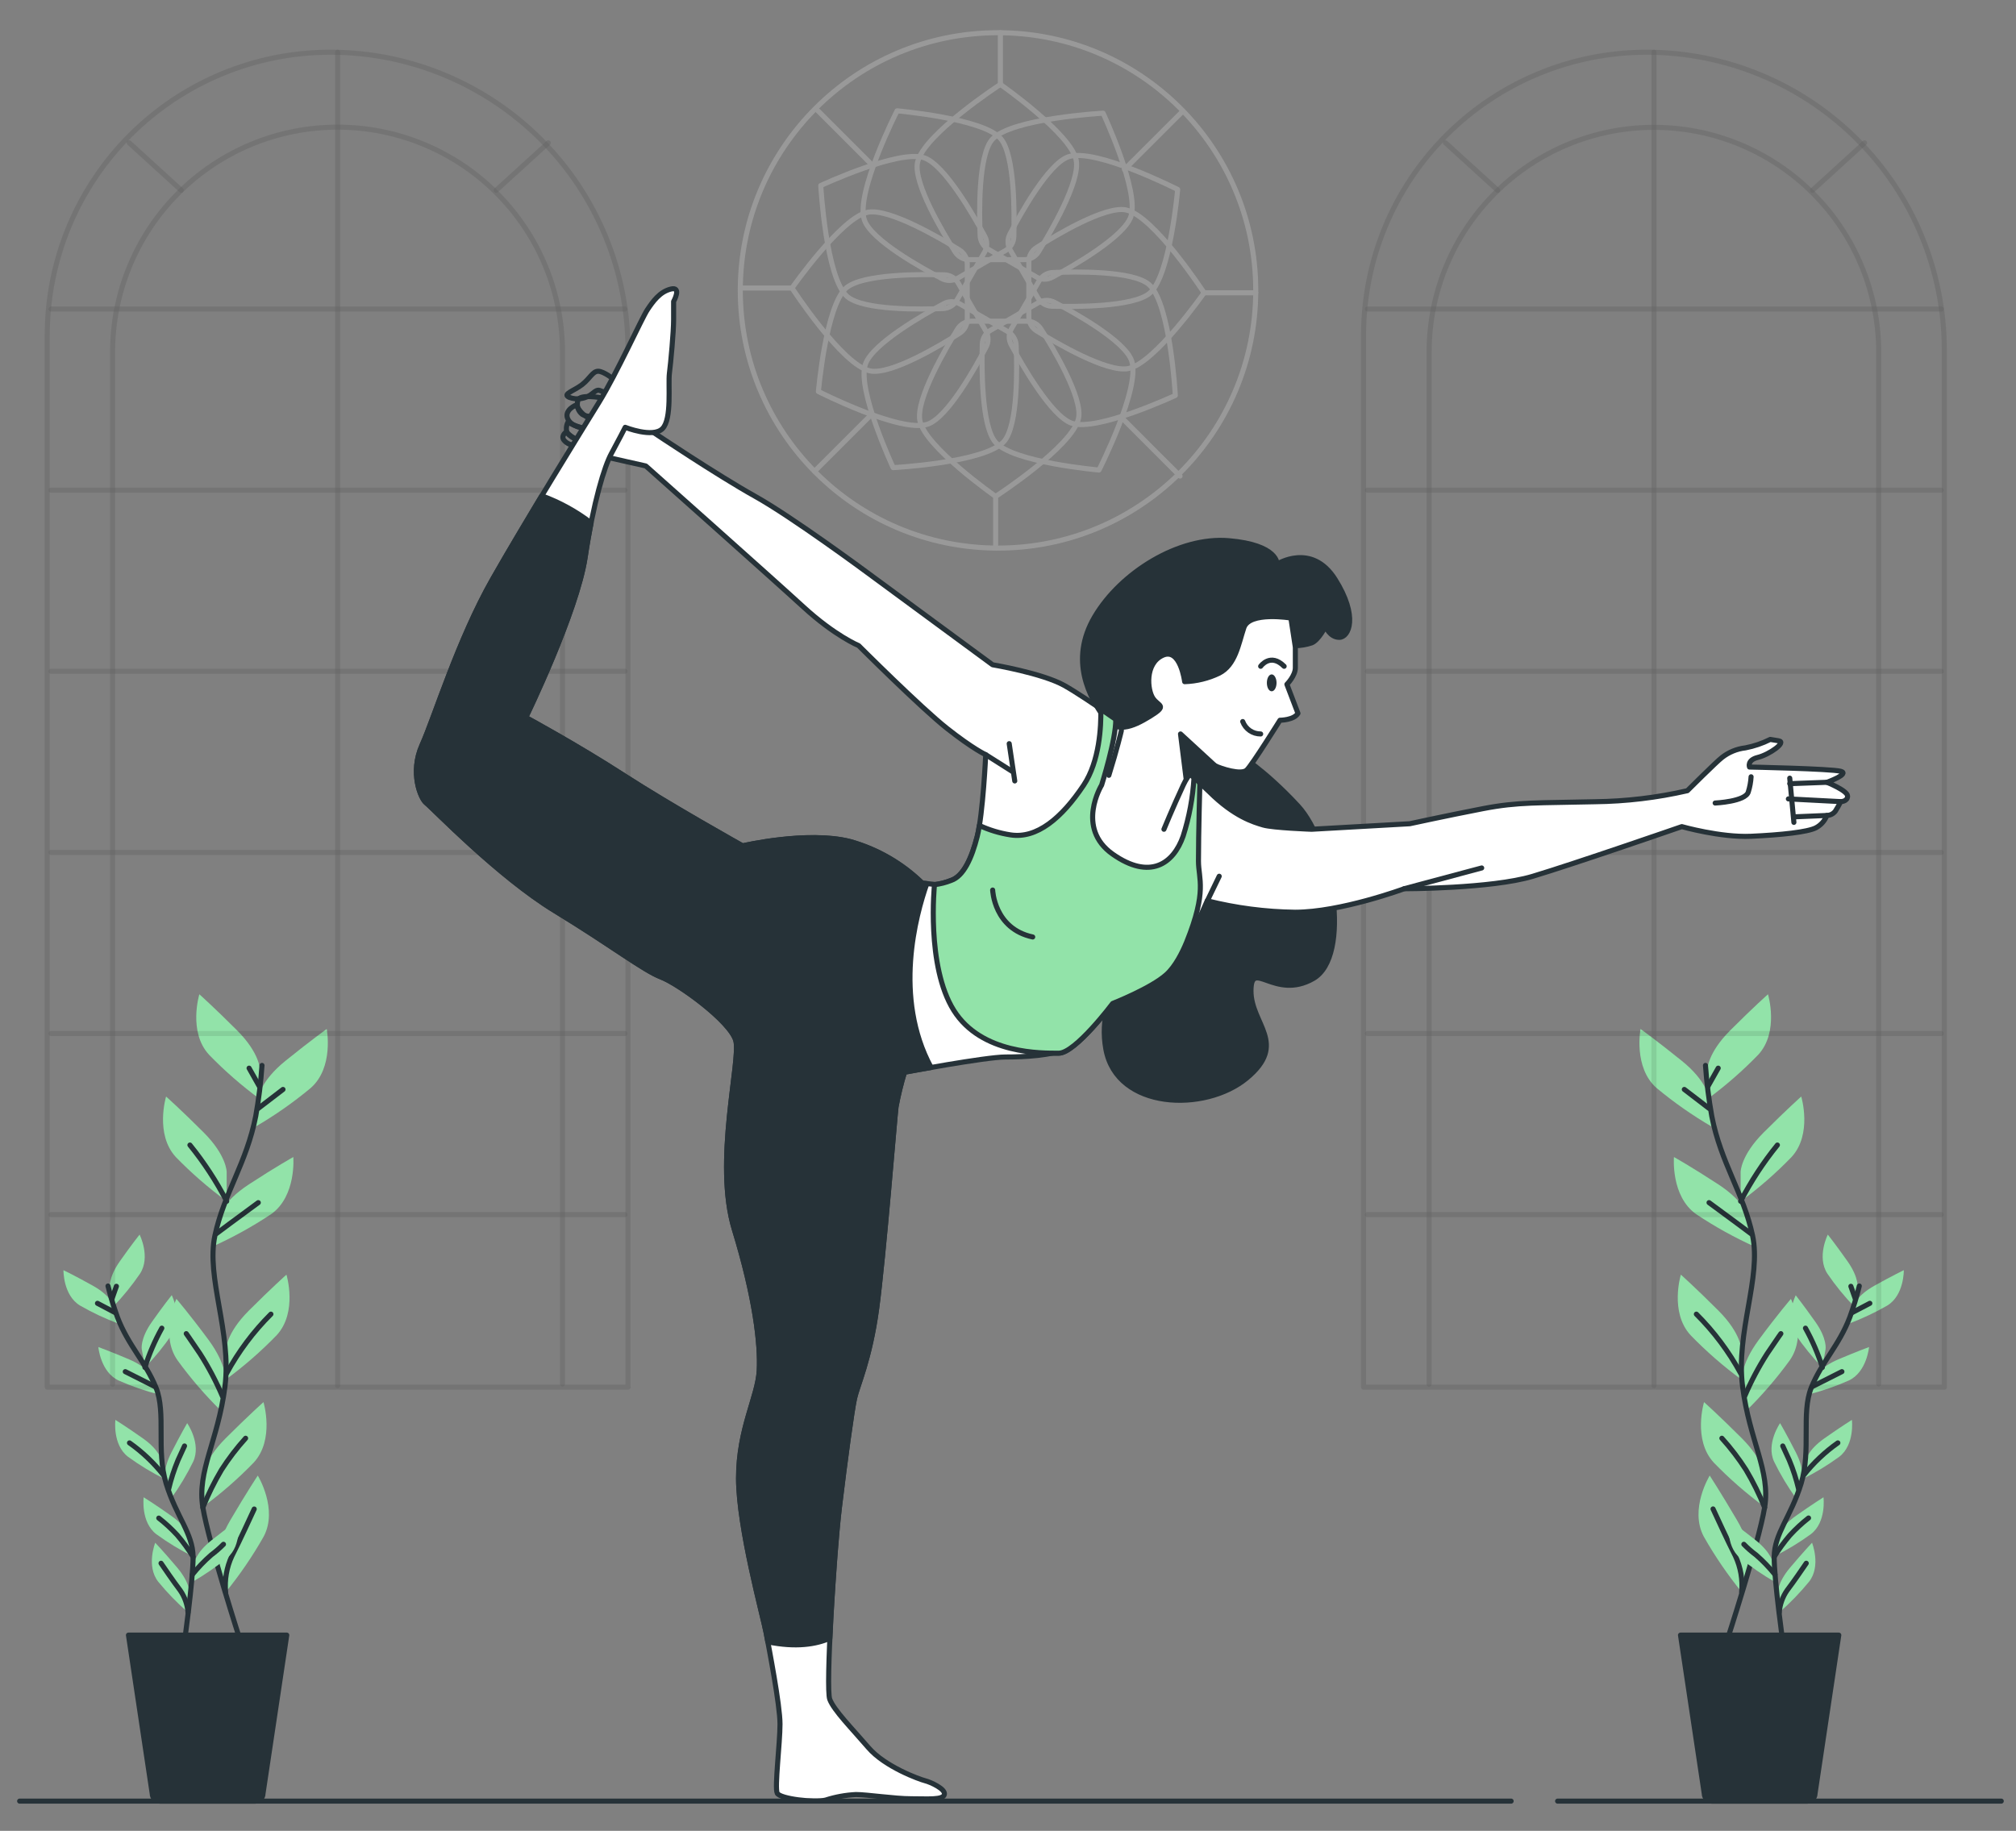 <svg width="120" height="109" viewBox="0 0 120 109" fill="none" xmlns="http://www.w3.org/2000/svg">
<rect x="0" y="0" width="120" height="109" fill="#808080" stroke="none"/>
<path d="M101.628 63.678C101.628 63.678 101.628 62.704 102.994 61.339C104.359 59.973 105.237 59.193 105.237 59.193C105.237 59.193 105.918 61.437 104.651 62.8C103.72 63.76 102.711 64.641 101.633 65.433L101.628 63.678Z" fill="#92E3A9"/>
<path d="M103.609 69.769C103.609 69.769 103.609 68.793 104.975 67.427C106.341 66.062 107.216 65.282 107.216 65.282C107.216 65.282 107.9 67.526 106.632 68.891C105.702 69.852 104.692 70.733 103.614 71.524L103.609 69.769Z" fill="#92E3A9"/>
<path d="M101.713 65.34C101.713 65.34 101.61 64.369 100.108 63.157C98.607 61.945 97.651 61.261 97.651 61.261C97.651 61.261 97.211 63.562 98.615 64.782C99.644 65.638 100.743 66.406 101.899 67.08L101.713 65.34Z" fill="#92E3A9"/>
<path d="M104.107 72.523C104.107 72.523 103.903 71.57 102.281 70.511C100.659 69.452 99.64 68.884 99.64 68.884C99.64 68.884 99.442 71.22 100.968 72.289C102.081 73.033 103.253 73.682 104.474 74.231L104.107 72.523Z" fill="#92E3A9"/>
<path d="M103.657 80.373C103.657 80.373 103.657 79.397 102.291 78.031C100.926 76.665 100.051 75.886 100.051 75.886C100.051 75.886 99.367 78.129 100.634 79.495C101.565 80.455 102.574 81.336 103.652 82.128L103.657 80.373Z" fill="#92E3A9"/>
<path d="M103.68 82.286C103.68 82.286 103.542 81.32 104.686 79.771C105.83 78.222 106.602 77.329 106.602 77.329C106.602 77.329 107.608 79.452 106.535 80.983C105.748 82.067 104.872 83.082 103.916 84.019L103.68 82.286Z" fill="#92E3A9"/>
<path d="M105.038 87.958C105.038 87.958 105.038 86.982 103.672 85.619C102.307 84.256 101.431 83.474 101.431 83.474C101.431 83.474 100.747 85.715 102.015 87.08C102.946 88.041 103.955 88.921 105.033 89.713L105.038 87.958Z" fill="#92E3A9"/>
<path d="M104.115 93.1C104.115 93.1 104.367 92.157 103.386 90.49C102.405 88.823 101.769 87.847 101.769 87.847C101.769 87.847 100.539 89.844 101.419 91.486C102.08 92.651 102.837 93.759 103.682 94.798L104.115 93.1Z" fill="#92E3A9"/>
<path d="M101.517 63.429C101.587 64.441 101.712 65.448 101.891 66.447C102.43 69.233 103.78 71.034 104.318 73.552C104.857 76.069 103.312 79.313 103.725 82.548C104.137 85.782 105.397 87.578 105.038 89.74C104.678 91.903 102.774 97.753 102.774 97.753" stroke="#263238" stroke-width="0.302" stroke-linecap="round" stroke-linejoin="round"/>
<path d="M101.728 65.986L100.257 64.859" stroke="#263238" stroke-width="0.302" stroke-linecap="round" stroke-linejoin="round"/>
<path d="M101.658 64.686L102.274 63.592" stroke="#263238" stroke-width="0.302" stroke-linecap="round" stroke-linejoin="round"/>
<path d="M104.226 73.446C104.226 73.446 102.994 72.523 101.729 71.598" stroke="#263238" stroke-width="0.302" stroke-linecap="round" stroke-linejoin="round"/>
<path d="M103.609 71.517C104.223 70.33 104.956 69.209 105.797 68.17" stroke="#263238" stroke-width="0.302" stroke-linecap="round" stroke-linejoin="round"/>
<path d="M103.609 81.758C102.906 80.463 102.018 79.277 100.974 78.237" stroke="#263238" stroke-width="0.302" stroke-linecap="round" stroke-linejoin="round"/>
<path d="M103.849 83.128C104.223 82.248 104.669 81.401 105.184 80.596C105.901 79.534 106.004 79.398 106.004 79.398" stroke="#263238" stroke-width="0.302" stroke-linecap="round" stroke-linejoin="round"/>
<path d="M105.038 89.751C104.727 88.975 104.356 88.225 103.929 87.507C103.503 86.841 103.023 86.212 102.493 85.626" stroke="#263238" stroke-width="0.302" stroke-linecap="round" stroke-linejoin="round"/>
<path d="M103.669 94.799C103.74 94.058 103.613 93.313 103.3 92.638C102.797 91.647 102.206 90.347 101.967 89.834" stroke="#263238" stroke-width="0.302" stroke-linecap="round" stroke-linejoin="round"/>
<path d="M110.571 76.705C110.571 76.705 110.679 76.094 109.97 75.088C109.261 74.082 108.798 73.501 108.798 73.501C108.798 73.501 108.127 74.831 108.773 75.827C109.253 76.53 109.792 77.192 110.383 77.804L110.571 76.705Z" fill="#92E3A9"/>
<path d="M108.665 80.319C108.665 80.319 108.77 79.706 108.061 78.702C107.352 77.699 106.889 77.115 106.889 77.115C106.889 77.115 106.218 78.446 106.864 79.439C107.344 80.143 107.883 80.805 108.473 81.418L108.665 80.319Z" fill="#92E3A9"/>
<path d="M110.332 77.737C110.332 77.737 110.503 77.141 111.577 76.542C112.65 75.944 113.322 75.619 113.322 75.619C113.322 75.619 113.35 77.113 112.336 77.727C111.598 78.151 110.826 78.514 110.027 78.811L110.332 77.737Z" fill="#92E3A9"/>
<path d="M108.056 81.987C108.056 81.987 108.288 81.411 109.419 80.931C110.551 80.45 111.253 80.196 111.253 80.196C111.253 80.196 111.122 81.683 110.051 82.186C109.271 82.532 108.465 82.812 107.639 83.023L108.056 81.987Z" fill="#92E3A9"/>
<path d="M107.483 86.952C107.483 86.952 107.589 86.341 108.592 85.634C109.596 84.927 110.232 84.532 110.232 84.532C110.232 84.532 110.415 86.011 109.477 86.73C108.789 87.232 108.059 87.674 107.297 88.053L107.483 86.952Z" fill="#92E3A9"/>
<path d="M107.261 88.151C107.261 88.151 107.452 87.56 106.894 86.466C106.335 85.372 105.958 84.726 105.958 84.726C105.958 84.726 105.103 85.95 105.603 87.024C105.978 87.789 106.416 88.521 106.914 89.212L107.261 88.151Z" fill="#92E3A9"/>
<path d="M105.541 93.083C105.541 93.083 105.47 92.467 104.51 91.702C103.549 90.938 102.935 90.508 102.935 90.508C102.935 90.508 102.666 91.977 103.566 92.746C104.225 93.286 104.929 93.77 105.669 94.192L105.541 93.083Z" fill="#92E3A9"/>
<path d="M105.792 91.562C105.792 91.562 105.898 90.95 106.904 90.241C107.91 89.532 108.541 89.14 108.541 89.14C108.541 89.14 108.727 90.621 107.787 91.338C107.097 91.839 106.367 92.282 105.604 92.661L105.792 91.562Z" fill="#92E3A9"/>
<path d="M105.812 94.884C105.812 94.884 105.762 94.265 106.554 93.327C107.346 92.389 107.859 91.846 107.859 91.846C107.859 91.846 108.413 93.231 107.683 94.165C107.144 94.824 106.55 95.437 105.908 95.998L105.812 94.884Z" fill="#92E3A9"/>
<path d="M110.672 76.562C110.518 77.192 110.33 77.812 110.108 78.421C109.467 80.109 108.426 81.092 107.815 82.611C107.204 84.13 107.815 86.336 107.211 88.317C106.607 90.299 105.614 91.293 105.607 92.686C105.599 94.079 106.147 97.947 106.147 97.947" stroke="#263238" stroke-width="0.302" stroke-linecap="round" stroke-linejoin="round"/>
<path d="M110.254 78.141L111.3 77.593" stroke="#263238" stroke-width="0.302" stroke-linecap="round" stroke-linejoin="round"/>
<path d="M110.437 77.334L110.171 76.579" stroke="#263238" stroke-width="0.302" stroke-linecap="round" stroke-linejoin="round"/>
<path d="M107.877 82.548C107.877 82.548 108.75 82.103 109.637 81.66" stroke="#263238" stroke-width="0.302" stroke-linecap="round" stroke-linejoin="round"/>
<path d="M108.474 81.409C108.219 80.598 107.882 79.815 107.468 79.072" stroke="#263238" stroke-width="0.302" stroke-linecap="round" stroke-linejoin="round"/>
<path d="M107.361 87.826C107.943 87.091 108.629 86.442 109.396 85.902" stroke="#263238" stroke-width="0.302" stroke-linecap="round" stroke-linejoin="round"/>
<path d="M107.063 88.659C106.924 88.067 106.736 87.487 106.502 86.926C106.167 86.184 106.117 86.086 106.117 86.086" stroke="#263238" stroke-width="0.302" stroke-linecap="round" stroke-linejoin="round"/>
<path d="M105.654 93.742C105.315 93.32 104.939 92.93 104.53 92.575C104.27 92.383 104.026 92.17 103.801 91.939" stroke="#263238" stroke-width="0.302" stroke-linecap="round" stroke-linejoin="round"/>
<path d="M105.606 92.685C105.886 92.233 106.2 91.802 106.545 91.398C106.885 91.027 107.255 90.684 107.651 90.374" stroke="#263238" stroke-width="0.302" stroke-linecap="round" stroke-linejoin="round"/>
<path d="M105.908 95.998C105.943 95.526 106.104 95.072 106.373 94.683C106.804 94.117 107.309 93.365 107.515 93.068" stroke="#263238" stroke-width="0.302" stroke-linecap="round" stroke-linejoin="round"/>
<path d="M101.891 107.23H107.59C107.709 107.23 107.823 107.182 107.907 107.098C107.991 107.015 108.038 106.901 108.038 106.782L109.451 97.346H100.03L101.444 106.782C101.444 106.901 101.491 107.015 101.575 107.098C101.659 107.182 101.773 107.23 101.891 107.23Z" fill="#263238" stroke="#263238" stroke-width="0.302" stroke-linecap="round" stroke-linejoin="round"/>
<path d="M15.473 63.678C15.473 63.678 15.473 62.704 14.107 61.339C12.741 59.973 11.866 59.193 11.866 59.193C11.866 59.193 11.182 61.437 12.449 62.8C13.38 63.76 14.39 64.641 15.467 65.433L15.473 63.678Z" fill="#92E3A9"/>
<path d="M13.493 69.769C13.493 69.769 13.493 68.793 12.13 67.427C10.766 66.062 9.886 65.282 9.886 65.282C9.886 65.282 9.205 67.526 10.472 68.891C11.404 69.849 12.415 70.727 13.493 71.517V69.769Z" fill="#92E3A9"/>
<path d="M15.386 65.34C15.386 65.34 15.489 64.369 16.991 63.157C18.492 61.945 19.448 61.261 19.448 61.261C19.448 61.261 19.891 63.562 18.485 64.782C17.456 65.638 16.357 66.407 15.2 67.08L15.386 65.34Z" fill="#92E3A9"/>
<path d="M12.99 72.523C12.99 72.523 13.196 71.57 14.816 70.511C16.436 69.452 17.459 68.884 17.459 68.884C17.459 68.884 17.655 71.22 16.131 72.289C15.014 73.033 13.836 73.683 12.61 74.231L12.99 72.523Z" fill="#92E3A9"/>
<path d="M13.442 80.373C13.442 80.373 13.442 79.397 14.808 78.031C16.174 76.665 17.051 75.886 17.051 75.886C17.051 75.886 17.733 78.129 16.465 79.495C15.535 80.455 14.525 81.336 13.447 82.128L13.442 80.373Z" fill="#92E3A9"/>
<path d="M13.419 82.286C13.419 82.286 13.558 81.32 12.414 79.771C11.269 78.222 10.5 77.329 10.5 77.329C10.5 77.329 9.494 79.452 10.565 80.983C11.352 82.067 12.227 83.082 13.183 84.019L13.419 82.286Z" fill="#92E3A9"/>
<path d="M12.074 87.958C12.074 87.958 12.074 86.982 13.44 85.619C14.806 84.256 15.683 83.474 15.683 83.474C15.683 83.474 16.365 85.715 15.097 87.08C14.166 88.041 13.157 88.921 12.079 89.713L12.074 87.958Z" fill="#92E3A9"/>
<path d="M12.99 93.1C12.99 93.1 12.738 92.157 13.717 90.49C14.695 88.823 15.344 87.847 15.344 87.847C15.344 87.847 16.571 89.844 15.691 91.486C15.031 92.651 14.274 93.76 13.428 94.798L12.99 93.1Z" fill="#92E3A9"/>
<path d="M15.595 63.429C15.526 64.441 15.402 65.448 15.223 66.447C14.682 69.233 13.334 71.034 12.794 73.552C12.253 76.069 13.8 79.313 13.39 82.548C12.98 85.782 11.715 87.578 12.074 89.74C12.434 91.903 14.323 97.743 14.323 97.743" stroke="#263238" stroke-width="0.302" stroke-linecap="round" stroke-linejoin="round"/>
<path d="M15.374 65.986L16.845 64.859" stroke="#263238" stroke-width="0.302" stroke-linecap="round" stroke-linejoin="round"/>
<path d="M15.442 64.686L14.826 63.592" stroke="#263238" stroke-width="0.302" stroke-linecap="round" stroke-linejoin="round"/>
<path d="M12.877 73.446C12.877 73.446 14.107 72.523 15.374 71.598" stroke="#263238" stroke-width="0.302" stroke-linecap="round" stroke-linejoin="round"/>
<path d="M13.493 71.517C12.879 70.33 12.146 69.209 11.305 68.17" stroke="#263238" stroke-width="0.302" stroke-linecap="round" stroke-linejoin="round"/>
<path d="M13.493 81.758C14.195 80.463 15.082 79.277 16.126 78.237" stroke="#263238" stroke-width="0.302" stroke-linecap="round" stroke-linejoin="round"/>
<path d="M13.241 83.128C12.867 82.249 12.422 81.402 11.908 80.596C11.189 79.534 11.086 79.398 11.086 79.398" stroke="#263238" stroke-width="0.302" stroke-linecap="round" stroke-linejoin="round"/>
<path d="M12.074 89.751C12.386 88.975 12.757 88.225 13.183 87.507C13.609 86.841 14.09 86.212 14.619 85.626" stroke="#263238" stroke-width="0.302" stroke-linecap="round" stroke-linejoin="round"/>
<path d="M13.43 94.798C13.36 94.06 13.488 93.316 13.799 92.643C14.302 91.652 14.893 90.352 15.132 89.839" stroke="#263238" stroke-width="0.302" stroke-linecap="round" stroke-linejoin="round"/>
<path d="M6.534 76.705C6.534 76.705 6.428 76.094 7.135 75.088C7.842 74.082 8.309 73.501 8.309 73.501C8.309 73.501 8.981 74.831 8.335 75.827C7.855 76.53 7.316 77.192 6.725 77.804L6.534 76.705Z" fill="#92E3A9"/>
<path d="M8.437 80.32C8.437 80.32 8.332 79.706 9.038 78.703C9.745 77.699 10.223 77.106 10.223 77.106C10.223 77.106 10.894 78.436 10.245 79.429C9.765 80.133 9.227 80.795 8.636 81.409L8.437 80.32Z" fill="#92E3A9"/>
<path d="M6.768 77.737C6.768 77.737 6.597 77.141 5.525 76.542C4.454 75.944 3.777 75.619 3.777 75.619C3.777 75.619 3.75 77.113 4.766 77.727C5.504 78.151 6.276 78.514 7.075 78.811L6.768 77.737Z" fill="#92E3A9"/>
<path d="M9.049 81.987C9.049 81.987 8.817 81.411 7.688 80.931C6.559 80.45 5.854 80.196 5.854 80.196C5.854 80.196 5.983 81.683 7.057 82.186C7.836 82.532 8.643 82.812 9.469 83.023L9.049 81.987Z" fill="#92E3A9"/>
<path d="M9.617 86.952C9.617 86.952 9.511 86.341 8.508 85.634C7.504 84.927 6.868 84.532 6.868 84.532C6.868 84.532 6.684 86.011 7.623 86.73C8.311 87.232 9.04 87.674 9.803 88.053L9.617 86.952Z" fill="#92E3A9"/>
<path d="M9.841 88.151C9.841 88.151 9.647 87.56 10.206 86.466C10.764 85.372 11.141 84.726 11.141 84.726C11.141 84.726 11.996 85.95 11.498 87.024C11.122 87.789 10.683 88.521 10.186 89.212L9.841 88.151Z" fill="#92E3A9"/>
<path d="M11.554 93.083C11.554 93.083 11.624 92.467 12.588 91.702C13.551 90.938 14.16 90.508 14.16 90.508C14.16 90.508 14.429 91.977 13.528 92.746C12.869 93.286 12.166 93.77 11.426 94.192L11.554 93.083Z" fill="#92E3A9"/>
<path d="M11.3 91.562C11.3 91.562 11.194 90.95 10.19 90.241C9.187 89.532 8.551 89.14 8.551 89.14C8.551 89.14 8.367 90.621 9.305 91.338C9.992 91.839 10.72 92.281 11.481 92.661L11.3 91.562Z" fill="#92E3A9"/>
<path d="M11.287 94.884C11.287 94.884 11.34 94.265 10.548 93.327C9.756 92.389 9.24 91.846 9.24 91.846C9.24 91.846 8.687 93.231 9.416 94.165C9.956 94.824 10.55 95.437 11.192 95.998L11.287 94.884Z" fill="#92E3A9"/>
<path d="M6.428 76.562C6.582 77.192 6.77 77.812 6.991 78.421C7.632 80.109 8.674 81.092 9.285 82.611C9.896 84.13 9.285 86.336 9.888 88.317C10.492 90.299 11.485 91.293 11.493 92.686C11.501 94.079 10.952 97.947 10.952 97.947" stroke="#263238" stroke-width="0.302" stroke-linecap="round" stroke-linejoin="round"/>
<path d="M6.845 78.141L5.802 77.593" stroke="#263238" stroke-width="0.302" stroke-linecap="round" stroke-linejoin="round"/>
<path d="M6.662 77.334L6.929 76.579" stroke="#263238" stroke-width="0.302" stroke-linecap="round" stroke-linejoin="round"/>
<path d="M9.218 82.548C9.218 82.548 8.345 82.103 7.457 81.66" stroke="#263238" stroke-width="0.302" stroke-linecap="round" stroke-linejoin="round"/>
<path d="M8.626 81.409C8.881 80.598 9.218 79.815 9.632 79.072" stroke="#263238" stroke-width="0.302" stroke-linecap="round" stroke-linejoin="round"/>
<path d="M9.738 87.826C9.157 87.091 8.473 86.443 7.708 85.902" stroke="#263238" stroke-width="0.302" stroke-linecap="round" stroke-linejoin="round"/>
<path d="M10.037 88.659C10.176 88.067 10.364 87.487 10.598 86.926C10.935 86.184 10.983 86.086 10.983 86.086" stroke="#263238" stroke-width="0.302" stroke-linecap="round" stroke-linejoin="round"/>
<path d="M11.448 93.742C11.787 93.32 12.162 92.93 12.57 92.575C12.83 92.382 13.075 92.17 13.302 91.939" stroke="#263238" stroke-width="0.302" stroke-linecap="round" stroke-linejoin="round"/>
<path d="M11.493 92.685C11.214 92.233 10.9 91.802 10.555 91.397C10.216 91.028 9.847 90.687 9.451 90.379" stroke="#263238" stroke-width="0.302" stroke-linecap="round" stroke-linejoin="round"/>
<path d="M11.192 95.998C11.157 95.526 10.996 95.072 10.727 94.683C10.297 94.117 9.791 93.365 9.585 93.068" stroke="#263238" stroke-width="0.302" stroke-linecap="round" stroke-linejoin="round"/>
<path d="M15.207 107.23H9.509C9.39 107.23 9.276 107.182 9.192 107.098C9.108 107.015 9.061 106.901 9.061 106.782L7.647 97.346H17.069L15.655 106.782C15.655 106.901 15.608 107.015 15.524 107.098C15.44 107.182 15.326 107.23 15.207 107.23Z" fill="#263238" stroke="#263238" stroke-width="0.302" stroke-linecap="round" stroke-linejoin="round"/>
<g opacity="0.3">
<path opacity="0.3" d="M115.739 82.583H81.163V19.96C81.163 15.491 82.939 11.205 86.099 8.045C89.259 4.885 93.545 3.109 98.014 3.109C102.713 3.109 107.219 4.976 110.542 8.299C113.865 11.622 115.732 16.128 115.732 20.828L115.732 82.583H115.739Z" stroke="black" stroke-width="0.302" stroke-linecap="round" stroke-linejoin="round"/>
<path opacity="0.3" d="M111.828 82.397V20.966C111.828 19.208 111.482 17.468 110.81 15.844C110.137 14.22 109.151 12.744 107.908 11.501C106.665 10.258 105.19 9.273 103.566 8.6C101.942 7.927 100.201 7.581 98.444 7.581V7.581C94.895 7.583 91.493 8.994 88.984 11.504C86.475 14.014 85.066 17.417 85.066 20.966V82.407" stroke="black" stroke-width="0.302" stroke-linecap="round" stroke-linejoin="round"/>
<path opacity="0.3" d="M98.451 3.109V82.49" stroke="black" stroke-width="0.302" stroke-linecap="round" stroke-linejoin="round"/>
<path opacity="0.3" d="M115.553 18.4H81.394" stroke="black" stroke-width="0.302" stroke-linecap="round" stroke-linejoin="round"/>
<path opacity="0.3" d="M115.553 29.182H81.394" stroke="black" stroke-width="0.302" stroke-linecap="round" stroke-linejoin="round"/>
<path opacity="0.3" d="M115.553 39.964H81.394" stroke="black" stroke-width="0.302" stroke-linecap="round" stroke-linejoin="round"/>
<path opacity="0.3" d="M115.553 50.748H81.394" stroke="black" stroke-width="0.302" stroke-linecap="round" stroke-linejoin="round"/>
<path opacity="0.3" d="M115.553 61.53H81.394" stroke="black" stroke-width="0.302" stroke-linecap="round" stroke-linejoin="round"/>
<path opacity="0.3" d="M115.553 72.311H81.394" stroke="black" stroke-width="0.302" stroke-linecap="round" stroke-linejoin="round"/>
<path opacity="0.3" d="M110.986 8.504L107.89 11.326" stroke="black" stroke-width="0.302" stroke-linecap="round" stroke-linejoin="round"/>
<path opacity="0.3" d="M86.045 8.504L89.143 11.326" stroke="black" stroke-width="0.302" stroke-linecap="round" stroke-linejoin="round"/>
</g>
<path d="M60.981 15.458H57.684C57.518 15.457 57.355 15.415 57.21 15.335C57.065 15.255 56.942 15.14 56.853 15C56.134 13.863 54.364 10.913 54.613 9.676C54.952 8.016 59.547 5.025 59.547 5.025C59.547 5.025 63.757 7.97 64.059 9.535C64.311 10.792 62.532 13.83 61.816 14.992C61.727 15.134 61.605 15.252 61.458 15.333C61.312 15.415 61.148 15.457 60.981 15.458V15.458Z" stroke="#999999" stroke-width="0.302" stroke-linecap="round" stroke-linejoin="round"/>
<path d="M59.854 14.915L57.002 16.565C56.858 16.647 56.696 16.692 56.53 16.695C56.364 16.698 56.2 16.659 56.054 16.582C54.862 15.961 51.854 14.289 51.451 13.094C50.913 11.487 53.398 6.598 53.398 6.598C53.398 6.598 58.518 7.043 59.562 8.25C60.405 9.223 60.387 12.732 60.347 14.097C60.342 14.264 60.293 14.427 60.207 14.57C60.121 14.713 59.999 14.832 59.854 14.915Z" stroke="#999999" stroke-width="0.302" stroke-linecap="round" stroke-linejoin="round"/>
<path d="M58.606 15.01L56.959 17.865C56.877 18.01 56.76 18.133 56.619 18.221C56.477 18.308 56.315 18.359 56.149 18.368C54.803 18.425 51.37 18.483 50.417 17.646C49.16 16.524 48.855 11.046 48.855 11.046C48.855 11.046 53.511 8.874 55.017 9.397C56.234 9.819 57.975 12.867 58.621 14.07C58.698 14.215 58.737 14.377 58.734 14.542C58.732 14.706 58.688 14.867 58.606 15.01V15.01Z" stroke="#999999" stroke-width="0.302" stroke-linecap="round" stroke-linejoin="round"/>
<path d="M57.575 15.717V19.011C57.575 19.177 57.532 19.34 57.453 19.485C57.372 19.63 57.257 19.753 57.117 19.841C55.98 20.563 53.03 22.334 51.793 22.082C50.133 21.745 47.143 17.148 47.143 17.148C47.143 17.148 50.088 12.938 51.652 12.638C52.909 12.387 55.947 14.165 57.109 14.882C57.252 14.97 57.369 15.093 57.45 15.239C57.532 15.385 57.575 15.55 57.575 15.717V15.717Z" stroke="#999999" stroke-width="0.302" stroke-linecap="round" stroke-linejoin="round"/>
<path d="M57.032 16.843L58.682 19.708C58.764 19.851 58.809 20.013 58.812 20.178C58.815 20.343 58.776 20.507 58.699 20.653C58.078 21.848 56.406 24.856 55.211 25.256C53.604 25.794 48.715 23.309 48.715 23.309C48.715 23.309 49.16 18.191 50.365 17.147C51.34 16.302 54.849 16.322 56.215 16.363C56.38 16.367 56.542 16.413 56.685 16.497C56.828 16.581 56.948 16.7 57.032 16.843Z" stroke="#999999" stroke-width="0.302" stroke-linecap="round" stroke-linejoin="round"/>
<path d="M57.127 18.09L59.982 19.738C60.127 19.819 60.25 19.936 60.338 20.078C60.426 20.219 60.477 20.381 60.485 20.548C60.543 21.893 60.598 25.326 59.763 26.279C58.641 27.549 53.164 27.841 53.164 27.841C53.164 27.841 50.991 23.186 51.514 21.677C51.934 20.459 54.985 18.722 56.187 18.075C56.332 17.998 56.495 17.959 56.659 17.962C56.823 17.965 56.984 18.009 57.127 18.09V18.09Z" stroke="#999999" stroke-width="0.302" stroke-linecap="round" stroke-linejoin="round"/>
<path d="M57.834 19.122H61.129C61.294 19.122 61.457 19.164 61.602 19.244C61.747 19.324 61.87 19.44 61.959 19.58C62.68 20.714 64.451 23.667 64.199 24.901C63.862 26.564 59.265 29.554 59.265 29.554C59.265 29.554 55.055 26.609 54.756 25.042C54.504 23.785 56.282 20.747 56.999 19.587C57.087 19.445 57.21 19.328 57.356 19.246C57.502 19.165 57.667 19.122 57.834 19.122Z" stroke="#999999" stroke-width="0.302" stroke-linecap="round" stroke-linejoin="round"/>
<path d="M58.961 19.663L61.815 18.016C61.958 17.933 62.12 17.887 62.285 17.884C62.451 17.881 62.614 17.919 62.761 17.995C63.955 18.619 66.963 20.289 67.363 21.486C67.901 23.093 65.416 27.983 65.416 27.983C65.416 27.983 60.298 27.535 59.255 26.33C58.41 25.357 58.43 21.848 58.47 20.483C58.475 20.316 58.523 20.153 58.609 20.009C58.695 19.866 58.816 19.747 58.961 19.663V19.663Z" stroke="#999999" stroke-width="0.302" stroke-linecap="round" stroke-linejoin="round"/>
<path d="M60.206 19.57L61.856 16.713C61.939 16.57 62.056 16.45 62.198 16.365C62.34 16.279 62.5 16.231 62.666 16.225C64.011 16.167 67.444 16.109 68.397 16.944C69.667 18.068 69.959 23.543 69.959 23.543C69.959 23.543 65.301 25.716 63.792 25.196C62.575 24.773 60.837 21.725 60.188 20.523C60.11 20.376 60.07 20.211 60.073 20.044C60.077 19.877 60.122 19.714 60.206 19.57V19.57Z" stroke="#999999" stroke-width="0.302" stroke-linecap="round" stroke-linejoin="round"/>
<path d="M61.239 18.863V15.566C61.24 15.401 61.282 15.238 61.362 15.094C61.442 14.949 61.557 14.827 61.697 14.739C62.831 14.017 65.784 12.246 67.019 12.498C68.681 12.835 71.671 17.43 71.671 17.43C71.671 17.43 68.726 21.64 67.159 21.942C65.902 22.193 62.864 20.415 61.702 19.698C61.56 19.61 61.444 19.487 61.363 19.341C61.282 19.195 61.239 19.03 61.239 18.863V18.863Z" stroke="#999999" stroke-width="0.302" stroke-linecap="round" stroke-linejoin="round"/>
<path d="M61.78 17.736L60.133 14.882C60.05 14.738 60.005 14.576 60.001 14.41C59.998 14.245 60.036 14.081 60.113 13.934C60.736 12.742 62.406 9.734 63.603 9.331C65.21 8.793 70.1 11.28 70.1 11.28C70.1 11.28 69.652 16.398 68.447 17.445C67.474 18.287 63.963 18.269 62.6 18.229C62.433 18.224 62.27 18.175 62.126 18.089C61.983 18.003 61.864 17.881 61.78 17.736Z" stroke="#999999" stroke-width="0.302" stroke-linecap="round" stroke-linejoin="round"/>
<path d="M61.687 16.489L58.83 14.842C58.687 14.758 58.568 14.641 58.482 14.499C58.397 14.358 58.349 14.197 58.342 14.032C58.284 12.686 58.226 9.253 59.061 8.3C60.185 7.043 65.661 6.738 65.661 6.738C65.661 6.738 67.834 11.393 67.313 12.9C66.89 14.117 63.842 15.858 62.64 16.504C62.493 16.583 62.328 16.624 62.161 16.621C61.995 16.619 61.831 16.573 61.687 16.489Z" stroke="#999999" stroke-width="0.302" stroke-linecap="round" stroke-linejoin="round"/>
<path d="M59.406 32.63C67.879 32.63 74.747 25.762 74.747 17.289C74.747 8.816 67.879 1.947 59.406 1.947C50.933 1.947 44.065 8.816 44.065 17.289C44.065 25.762 50.933 32.63 59.406 32.63Z" stroke="#999999" stroke-width="0.302" stroke-linecap="round" stroke-linejoin="round"/>
<path d="M59.547 5.026V1.947" stroke="#999999" stroke-width="0.302" stroke-linecap="round" stroke-linejoin="round"/>
<path d="M59.265 29.555V32.63" stroke="#999999" stroke-width="0.302" stroke-linecap="round" stroke-linejoin="round"/>
<path d="M71.672 17.43H74.748" stroke="#999999" stroke-width="0.302" stroke-linecap="round" stroke-linejoin="round"/>
<path d="M47.143 17.148H44.065" stroke="#999999" stroke-width="0.302" stroke-linecap="round" stroke-linejoin="round"/>
<path d="M51.801 9.711L48.68 6.59" stroke="#999999" stroke-width="0.302" stroke-linecap="round" stroke-linejoin="round"/>
<path d="M66.838 24.936L70.241 28.342" stroke="#999999" stroke-width="0.302" stroke-linecap="round" stroke-linejoin="round"/>
<path d="M66.931 10.088L70.336 6.686" stroke="#999999" stroke-width="0.302" stroke-linecap="round" stroke-linejoin="round"/>
<path d="M51.8 24.748L48.488 28.058" stroke="#999999" stroke-width="0.302" stroke-linecap="round" stroke-linejoin="round"/>
<g opacity="0.3">
<path opacity="0.3" d="M37.388 82.583H2.812L2.812 19.96C2.812 15.491 4.587 11.205 7.747 8.045C10.907 4.885 15.193 3.109 19.662 3.109C24.361 3.109 28.868 4.976 32.191 8.299C35.513 11.622 37.38 16.128 37.38 20.828L37.38 82.583H37.388Z" stroke="black" stroke-width="0.302" stroke-linecap="round" stroke-linejoin="round"/>
<path opacity="0.3" d="M33.482 82.396V20.965C33.483 19.207 33.138 17.465 32.466 15.84C31.794 14.215 30.808 12.738 29.565 11.494C28.322 10.25 26.846 9.263 25.221 8.59C23.597 7.917 21.855 7.57 20.097 7.57V7.57C18.338 7.569 16.595 7.915 14.969 8.587C13.344 9.26 11.867 10.246 10.623 11.491C9.378 12.735 8.392 14.212 7.719 15.838C7.046 17.463 6.701 19.206 6.702 20.965V82.406" stroke="black" stroke-width="0.302" stroke-linecap="round" stroke-linejoin="round"/>
<path opacity="0.3" d="M20.097 3.109V82.49" stroke="black" stroke-width="0.302" stroke-linecap="round" stroke-linejoin="round"/>
<path opacity="0.3" d="M37.201 18.4H3.04" stroke="black" stroke-width="0.302" stroke-linecap="round" stroke-linejoin="round"/>
<path opacity="0.3" d="M37.201 29.182H3.04" stroke="black" stroke-width="0.302" stroke-linecap="round" stroke-linejoin="round"/>
<path opacity="0.3" d="M37.201 39.964H3.04" stroke="black" stroke-width="0.302" stroke-linecap="round" stroke-linejoin="round"/>
<path opacity="0.3" d="M37.201 50.748H3.04" stroke="black" stroke-width="0.302" stroke-linecap="round" stroke-linejoin="round"/>
<path opacity="0.3" d="M37.201 61.53H3.04" stroke="black" stroke-width="0.302" stroke-linecap="round" stroke-linejoin="round"/>
<path opacity="0.3" d="M37.201 72.311H3.04" stroke="black" stroke-width="0.302" stroke-linecap="round" stroke-linejoin="round"/>
<path opacity="0.3" d="M32.635 8.504L29.536 11.326" stroke="black" stroke-width="0.302" stroke-linecap="round" stroke-linejoin="round"/>
<path opacity="0.3" d="M7.693 8.504L10.789 11.326" stroke="black" stroke-width="0.302" stroke-linecap="round" stroke-linejoin="round"/>
</g>
<path d="M73.641 44.858C73.641 44.858 75.203 45.761 77.26 47.982C79.317 50.203 80.466 56.946 78.163 58.261C75.859 59.576 74.463 57.029 74.463 59C74.463 60.972 76.684 62.126 74.212 64.181C71.739 66.236 66.481 66.072 65.824 62.456C65.168 58.839 68.125 56.616 68.618 54.232C69.111 51.848 68.455 47.16 68.948 45.351C69.441 43.543 70.927 43.45 73.641 44.858Z" fill="#263238" stroke="#263238" stroke-width="0.302" stroke-linecap="round" stroke-linejoin="round"/>
<path d="M36.565 22.605C36.565 22.605 35.942 22.102 35.607 22.102C35.273 22.102 35.127 22.525 34.647 22.9C34.166 23.274 33.447 23.461 33.877 23.654C34.109 23.743 34.361 23.769 34.605 23.727C34.85 23.686 35.08 23.58 35.27 23.42C35.655 23.091 35.655 23.28 35.942 23.325L36.231 23.373L36.565 22.605Z" stroke="#263238" stroke-width="0.302" stroke-linecap="round" stroke-linejoin="round"/>
<path d="M35.798 23.683C35.798 23.683 34.503 23.449 34.405 23.823C34.353 23.973 34.349 24.135 34.395 24.286C34.44 24.438 34.531 24.572 34.657 24.668C34.862 24.78 35.1 24.813 35.328 24.761L35.798 23.683Z" stroke="#263238" stroke-width="0.302" stroke-linecap="round" stroke-linejoin="round"/>
<path d="M34.309 24.105C34.309 24.105 33.59 24.386 33.781 24.902C33.972 25.417 34.787 25.51 34.787 25.51L35.077 24.902C34.734 24.736 34.462 24.453 34.309 24.105V24.105Z" stroke="#263238" stroke-width="0.302" stroke-linecap="round" stroke-linejoin="round"/>
<path d="M33.829 25.09C33.722 25.274 33.688 25.491 33.733 25.698C33.829 25.98 34.405 26.214 34.405 26.214L34.79 25.51C34.79 25.51 33.877 25.276 33.829 25.09Z" stroke="#263238" stroke-width="0.302" stroke-linecap="round" stroke-linejoin="round"/>
<path d="M33.733 25.699C33.733 25.699 33.398 25.888 33.542 26.167C33.608 26.26 33.694 26.337 33.793 26.394C33.892 26.451 34.001 26.487 34.115 26.499L34.402 26.217C34.402 26.217 33.781 25.888 33.733 25.699Z" stroke="#263238" stroke-width="0.302" stroke-linecap="round" stroke-linejoin="round"/>
<path d="M67.884 43.852C67.884 43.852 64.677 41.551 63.357 40.812C62.037 40.072 59.081 39.577 59.081 39.577L51.597 34.069C51.597 34.069 47.158 30.78 44.937 29.542C42.717 28.305 38.934 25.77 38.934 25.77L36.801 22.727L34.417 26.836L38.441 27.741C38.441 27.741 45.936 34.404 47.819 36.131C49.703 37.859 51.109 38.435 51.109 38.435C51.109 38.435 54.811 42.135 56.373 43.367C57.935 44.599 58.674 44.929 58.674 44.929C58.674 44.929 58.511 48.465 58.171 49.783C57.831 51.101 57.349 52.167 56.609 52.413C56.293 52.54 55.962 52.625 55.623 52.665C55.623 52.665 55.12 57.516 56.773 60.147C58.425 62.778 62.037 62.697 63.023 62.697C64.008 62.697 66.229 59.737 66.229 59.737C66.229 59.737 68.533 58.832 69.436 58.009C70.339 57.187 71.858 53.628 71.858 53.628C73.567 54.058 75.321 54.287 77.084 54.31C79.797 54.31 83.58 52.911 83.58 52.911C83.58 52.911 88.761 52.911 91.228 52.172C93.695 51.433 100.108 49.212 100.108 49.212C100.108 49.212 102.41 49.868 104.22 49.788C106.031 49.707 107.591 49.536 108.083 49.285C108.386 49.127 108.62 48.864 108.742 48.545C108.84 48.545 108.936 48.522 109.023 48.478C109.11 48.434 109.186 48.371 109.245 48.294C109.362 48.11 109.469 47.921 109.565 47.725C109.565 47.725 109.975 47.725 109.975 47.396C109.975 47.067 108.742 46.574 108.742 46.574C108.742 46.574 110.141 46.071 109.565 45.917C108.989 45.764 104.137 45.666 104.137 45.666C104.137 45.666 103.974 45.253 104.64 45.09C105.307 44.926 106.368 44.184 105.875 44.104L105.372 44.021C104.905 44.256 104.407 44.425 103.894 44.524C103.383 44.582 102.899 44.782 102.495 45.1C102.166 45.351 100.44 47.074 100.44 47.074C98.633 47.49 96.785 47.71 94.93 47.731C91.56 47.814 90.403 47.731 88.27 48.143C86.138 48.556 83.912 49.041 83.912 49.041L78.072 49.37C78.072 49.37 75.771 49.287 75.195 49.119C74.619 48.95 73.47 48.616 71.988 47.145C70.877 46.08 69.696 45.091 68.452 44.184L67.884 43.852Z" fill="white" stroke="#263238" stroke-width="0.302" stroke-linecap="round" stroke-linejoin="round"/>
<path d="M108.753 46.573L106.532 46.656" stroke="#263238" stroke-width="0.302" stroke-linecap="round" stroke-linejoin="round"/>
<path d="M109.575 47.725L106.451 47.562" stroke="#263238" stroke-width="0.302" stroke-linecap="round" stroke-linejoin="round"/>
<path d="M108.753 48.548L106.778 48.631" stroke="#263238" stroke-width="0.302" stroke-linecap="round" stroke-linejoin="round"/>
<path d="M106.532 46.327L106.779 48.96" stroke="#263238" stroke-width="0.302" stroke-linecap="round" stroke-linejoin="round"/>
<path d="M104.231 46.246C104.213 46.553 104.158 46.856 104.065 47.149C103.901 47.725 102.093 47.808 102.093 47.808" stroke="#263238" stroke-width="0.302" stroke-linecap="round" stroke-linejoin="round"/>
<path d="M83.591 52.906L88.196 51.674" stroke="#263238" stroke-width="0.302" stroke-linecap="round" stroke-linejoin="round"/>
<path d="M71.868 53.623L72.572 52.167" stroke="#263238" stroke-width="0.302" stroke-linecap="round" stroke-linejoin="round"/>
<path d="M58.675 44.929L60.237 45.917" stroke="#263238" stroke-width="0.302" stroke-linecap="round" stroke-linejoin="round"/>
<path d="M60.072 44.273L60.402 46.493" stroke="#263238" stroke-width="0.302" stroke-linecap="round" stroke-linejoin="round"/>
<path d="M69.282 49.37C69.282 49.37 69.785 48.138 70.434 46.739C71.083 45.341 71.996 45.424 72.326 45.588C72.655 45.751 73.887 46.164 74.217 45.839C74.546 45.515 76.189 42.879 76.189 42.879C76.189 42.879 77.011 42.879 77.26 42.469L76.601 40.741C76.601 40.741 77.104 40.238 77.104 39.755V38.44C77.104 38.44 77.433 36.629 77.433 36.219C77.433 35.809 75.789 35.314 74.144 36.053C72.499 36.793 67.894 38.687 67.401 39.826C66.908 40.965 66.742 43.528 66.742 43.528C66.742 43.528 66.491 44.597 66.003 46.159" fill="white"/>
<path d="M69.282 49.37C69.282 49.37 69.785 48.138 70.434 46.739C71.083 45.341 71.996 45.424 72.326 45.588C72.655 45.751 73.887 46.164 74.217 45.839C74.546 45.515 76.189 42.879 76.189 42.879C76.189 42.879 77.011 42.879 77.26 42.469L76.601 40.741C76.601 40.741 77.104 40.238 77.104 39.755V38.44C77.104 38.44 77.433 36.629 77.433 36.219C77.433 35.809 75.789 35.314 74.144 36.053C72.499 36.793 67.894 38.687 67.401 39.826C66.908 40.965 66.742 43.528 66.742 43.528C66.742 43.528 66.491 44.597 66.003 46.159" stroke="#263238" stroke-width="0.302" stroke-linecap="round" stroke-linejoin="round"/>
<path d="M70.515 40.583C70.515 40.583 70.264 38.525 69.2 39.018C68.136 39.511 68.297 41.075 68.624 41.568C68.951 42.061 69.529 41.978 68.461 42.637C67.392 43.296 66.406 43.706 65.664 42.637C64.922 41.568 63.609 39.348 65.161 36.717C66.713 34.086 70.178 31.939 73.138 32.19C76.099 32.441 76.016 33.586 76.016 33.586C76.016 33.586 78.07 32.27 79.469 34.491C80.867 36.712 80.291 37.944 79.72 37.944C79.149 37.944 78.898 37.288 78.898 37.288C78.898 37.288 78.488 38.11 78.075 38.274C77.758 38.381 77.425 38.437 77.09 38.44L76.838 36.795C76.838 36.795 74.371 36.383 74.041 37.368C73.712 38.354 73.538 39.589 72.562 40.082C71.922 40.388 71.225 40.559 70.515 40.583Z" fill="#263238" stroke="#263238" stroke-width="0.302" stroke-linecap="round" stroke-linejoin="round"/>
<path d="M75.985 40.653C75.985 40.928 75.857 41.156 75.696 41.156C75.535 41.156 75.409 40.938 75.409 40.653C75.409 40.369 75.537 40.15 75.696 40.15C75.854 40.15 75.985 40.382 75.985 40.653Z" fill="#263238"/>
<path d="M75.039 39.667C75.039 39.667 75.615 38.845 76.437 39.667" stroke="#263238" stroke-width="0.302" stroke-linecap="round" stroke-linejoin="round"/>
<path d="M73.971 42.957C74.052 43.175 74.198 43.362 74.389 43.495C74.58 43.627 74.807 43.697 75.04 43.696" stroke="#263238" stroke-width="0.302" stroke-linecap="round" stroke-linejoin="round"/>
<path d="M72.326 45.588L70.269 43.696L70.598 46.327C70.598 46.327 71.086 45.012 72.326 45.588Z" fill="#263238" stroke="#263238" stroke-width="0.302" stroke-linecap="round" stroke-linejoin="round"/>
<path d="M55.634 52.654L54.892 52.572C53.695 51.405 52.225 50.556 50.616 50.104C48.069 49.448 44.203 50.356 44.203 50.356C44.203 50.356 39.928 47.972 37.131 46.163C34.334 44.355 31.294 42.71 31.294 42.71C31.294 42.71 34.334 36.461 34.83 33.171C35.325 29.881 35.979 27.756 36.392 27.002C36.804 26.247 37.214 25.44 37.214 25.44C37.214 25.44 38.859 26.096 39.432 25.52C40.006 24.944 39.762 22.89 39.845 22.231C39.928 21.572 40.096 19.766 40.096 19.024V17.948C40.096 17.948 40.599 17.045 39.933 17.208C39.266 17.372 38.864 17.948 38.534 18.441C38.205 18.934 36.726 22.213 35.655 23.951C34.583 25.689 31.379 30.86 29.325 34.476C27.27 38.093 25.866 42.71 25.124 44.355C24.383 46 25.044 47.562 25.376 47.808C25.708 48.055 29.651 52.167 33.024 54.221C36.397 56.276 38.288 57.757 39.357 58.17C40.426 58.582 43.469 60.8 43.796 61.942C44.123 63.084 42.48 69.178 43.715 73.207C44.95 77.236 45.277 80.033 45.194 81.594C45.111 83.156 43.962 85.047 43.962 88.008C43.962 90.968 45.441 96.307 45.606 97.218C45.773 98.128 46.429 101.493 46.429 102.645C46.429 103.797 46.099 106.417 46.263 106.757C46.426 107.096 48.484 107.333 49.143 107.167C49.728 106.978 50.336 106.867 50.951 106.837C51.607 106.837 53.252 107.089 54.24 107.089C55.229 107.089 56.132 107.172 56.212 106.837C56.293 106.503 55.39 106.098 55.063 106.015C54.736 105.932 52.676 105.193 51.69 104.043C50.704 102.894 49.636 101.823 49.389 101.164C49.143 100.505 49.641 92.449 49.965 89.736C50.289 87.022 50.704 83.979 50.868 83.239C51.031 82.5 51.773 80.936 52.183 77.892C52.593 74.849 53.252 66.545 53.335 65.888C53.465 65.195 53.633 64.509 53.838 63.834C53.838 63.834 58.69 62.928 59.841 62.928C60.993 62.928 62.638 62.845 63.46 62.425C64.283 62.005 64.446 60.697 63.541 59.712C62.636 58.726 59.768 57.408 58.762 55.688C58.292 54.816 57.741 53.99 57.118 53.22L55.634 52.654Z" fill="white" stroke="#263238" stroke-width="0.302" stroke-linecap="round" stroke-linejoin="round"/>
<path d="M55.169 52.607L54.892 52.577C53.695 51.41 52.225 50.562 50.616 50.109C48.069 49.453 44.203 50.361 44.203 50.361C44.203 50.361 39.928 47.977 37.131 46.168C34.334 44.36 31.294 42.715 31.294 42.715C31.294 42.715 34.334 36.465 34.83 33.176C34.94 32.421 35.061 31.752 35.184 31.129C34.292 30.446 33.302 29.903 32.247 29.517C31.241 31.202 30.174 32.977 29.319 34.484C27.262 38.103 25.866 42.708 25.124 44.352C24.383 45.997 25.044 47.559 25.376 47.806C25.708 48.052 29.651 52.164 33.024 54.219C36.397 56.274 38.288 57.755 39.357 58.167C40.426 58.58 43.469 60.798 43.796 61.94C44.123 63.082 42.48 69.175 43.715 73.204C44.95 77.234 45.277 80.03 45.194 81.592C45.111 83.154 43.962 85.045 43.962 88.005C43.962 90.965 45.441 96.305 45.606 97.215C45.629 97.346 45.664 97.529 45.705 97.748C47.387 98.09 48.574 97.894 49.394 97.534C49.517 94.826 49.769 91.34 49.965 89.738C50.292 87.024 50.704 83.981 50.868 83.242C51.031 82.502 51.773 80.938 52.183 77.895C52.593 74.852 53.252 66.547 53.335 65.891C53.465 65.197 53.633 64.511 53.838 63.836C53.838 63.836 54.515 63.708 55.422 63.552C53.161 59.377 54.51 54.47 55.169 52.607Z" fill="#263238" stroke="#263238" stroke-width="0.302" stroke-linecap="round" stroke-linejoin="round"/>
<path d="M70.628 56.099C71.868 53.026 71.337 52.347 71.337 51.261C71.337 49.616 71.42 46.656 71.42 46.656L71.325 46.51L71.073 46.296C71.003 47.48 70.785 48.651 70.424 49.782C69.849 51.424 68.45 52.413 66.23 50.851C64.009 49.289 65.573 46.739 65.573 46.739C65.573 46.739 66.443 43.972 66.413 42.828L65.525 42.217C65.545 43.261 65.45 45.318 64.504 46.744C63.189 48.715 61.708 49.95 60.146 49.704C59.505 49.605 58.882 49.417 58.295 49.143C58.257 49.395 58.217 49.608 58.172 49.787C57.842 51.102 57.349 52.171 56.61 52.418C56.294 52.544 55.962 52.629 55.624 52.669C55.624 52.669 55.121 57.52 56.773 60.151C58.425 62.782 62.037 62.701 63.023 62.701C64.009 62.701 66.23 59.741 66.23 59.741C66.23 59.741 68.533 58.836 69.436 58.013C69.964 57.533 70.374 56.716 70.628 56.099Z" fill="#92E3A9" stroke="#263238" stroke-width="0.302" stroke-linecap="round" stroke-linejoin="round"/>
<path d="M59.087 52.989C59.087 52.989 59.167 55.291 61.471 55.783" stroke="#263238" stroke-width="0.302" stroke-linecap="round" stroke-linejoin="round"/>
<path d="M92.715 107.229H119.122" stroke="#263238" stroke-width="0.302" stroke-linecap="round" stroke-linejoin="round"/>
<path d="M1.169 107.229H89.948" stroke="#263238" stroke-width="0.302" stroke-linecap="round" stroke-linejoin="round"/>
</svg>
